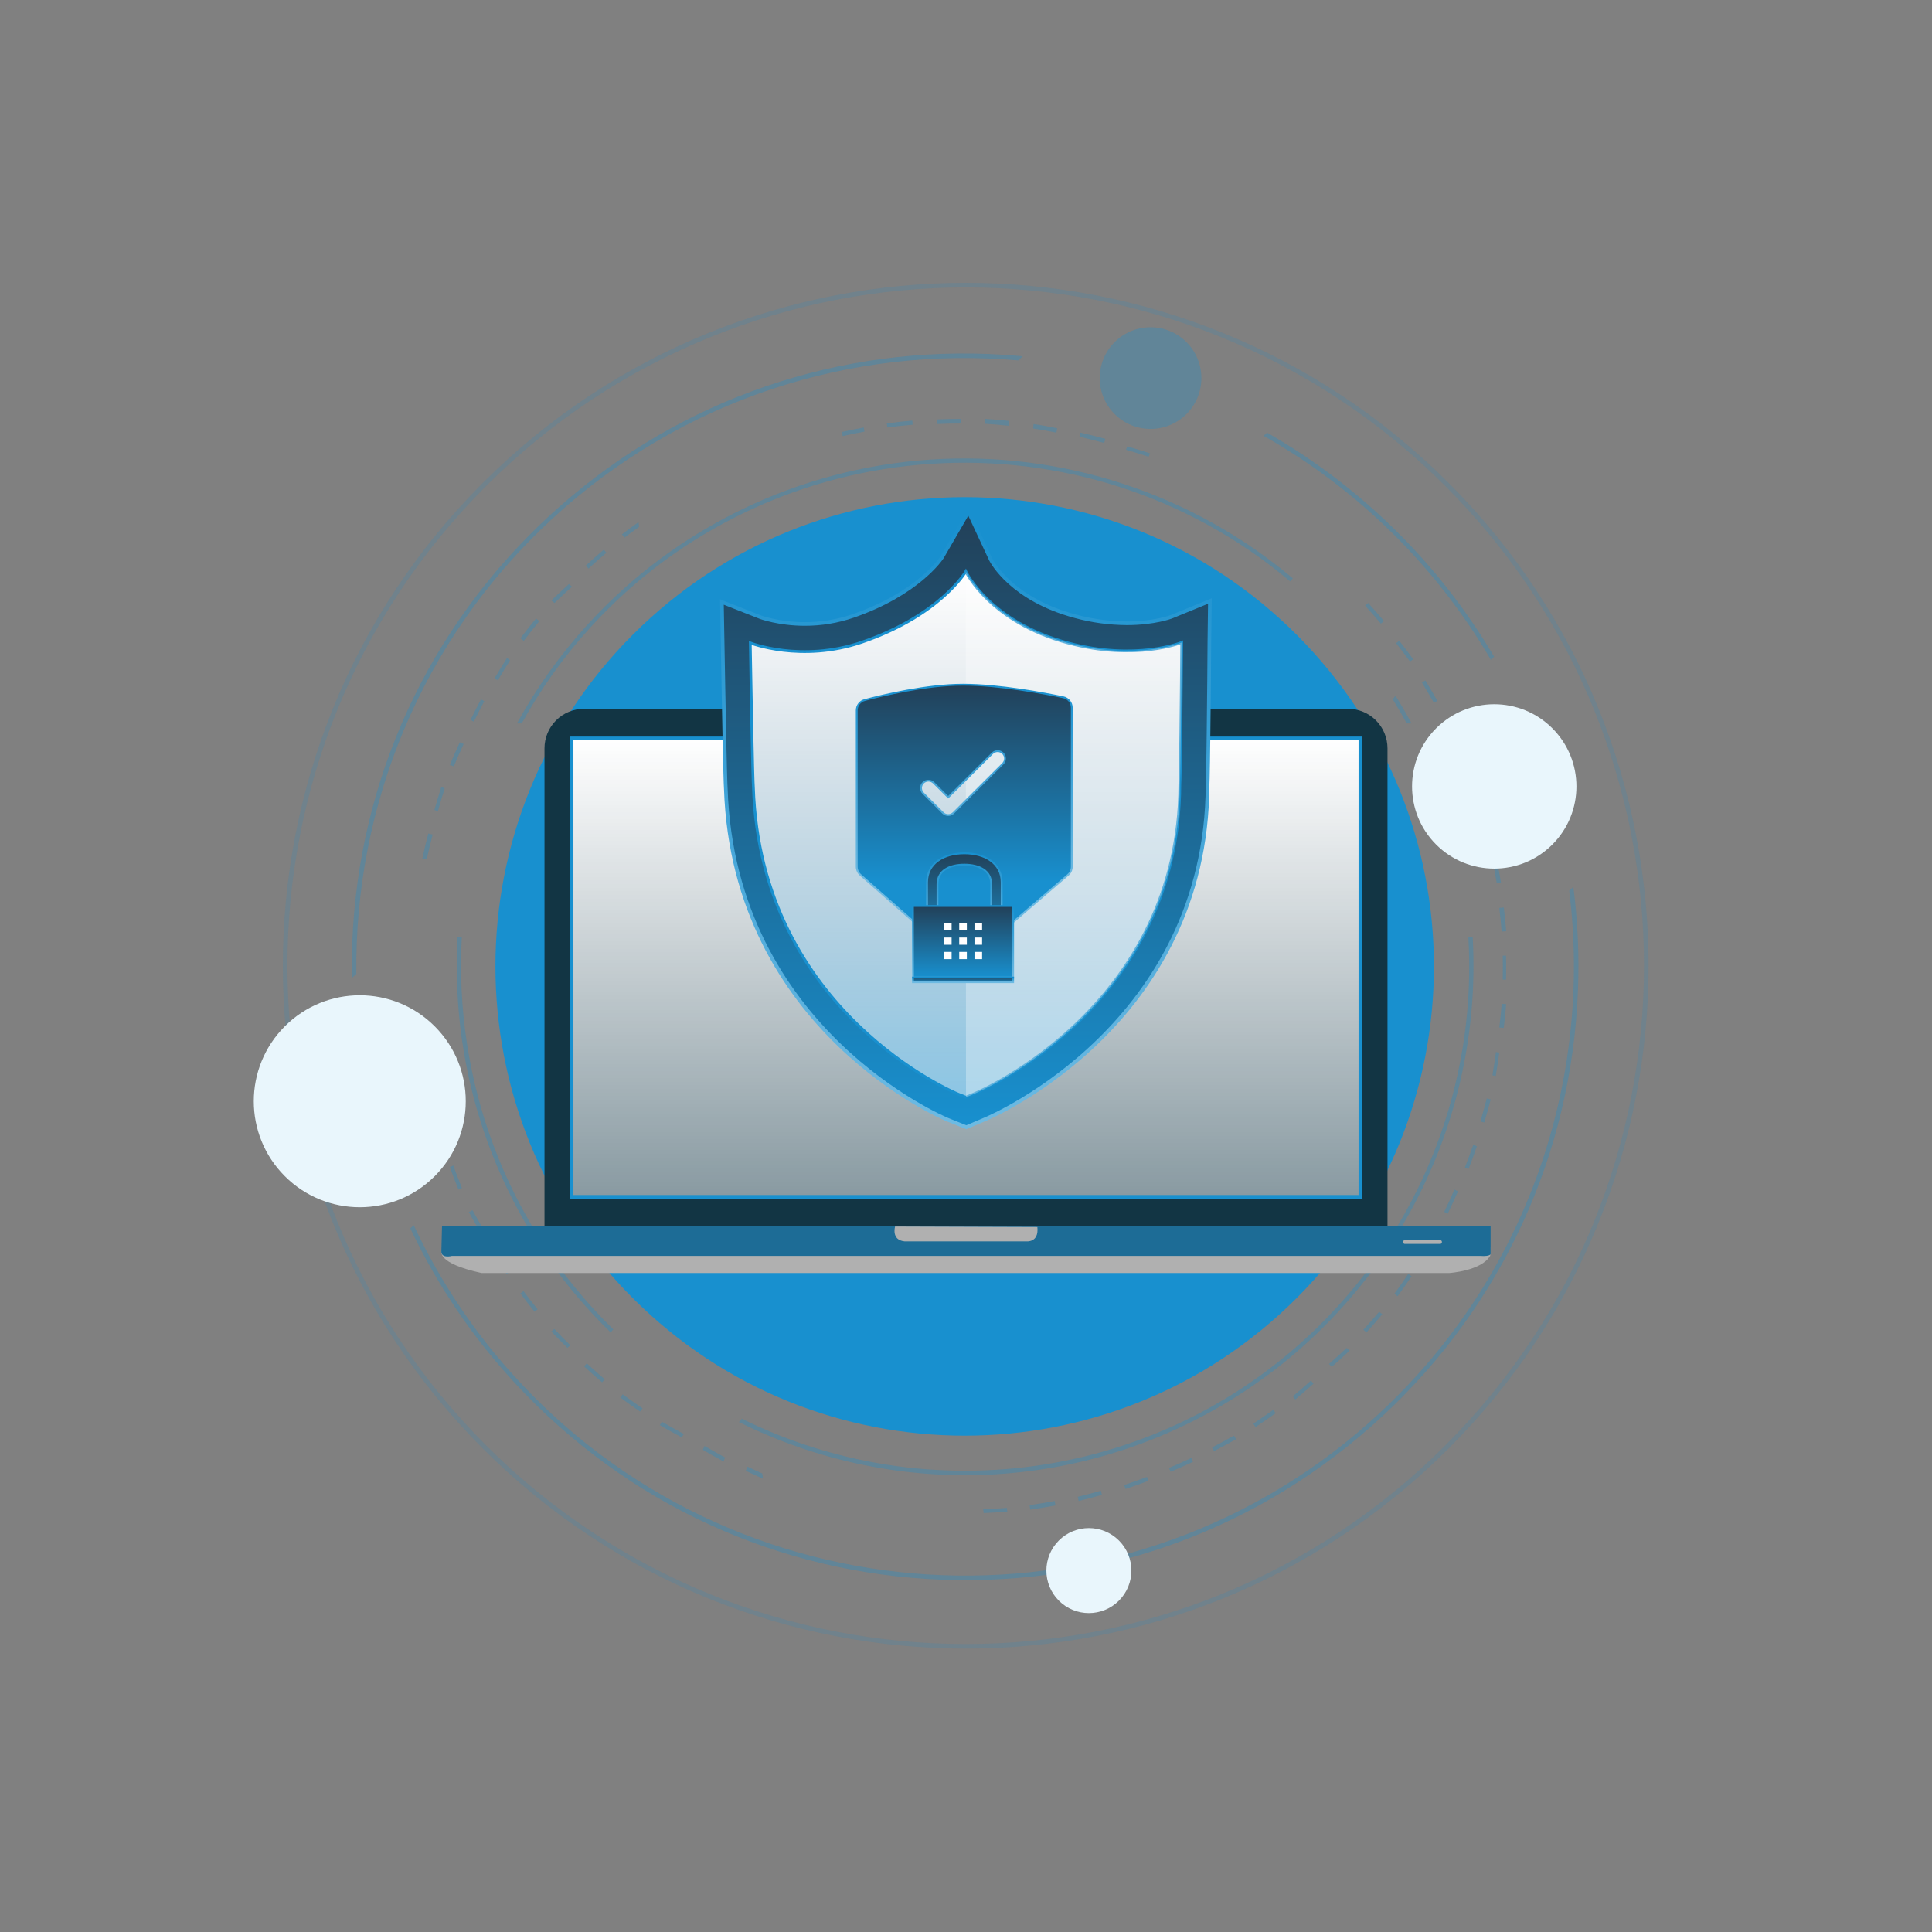 <svg width="1059" height="1059" viewBox="0 0 1059 1059" fill="none" xmlns="http://www.w3.org/2000/svg">
<rect x="0" y="0" width="1059" height="1059" fill="#808080" stroke="none"/>
<path d="M195.326 533.833C194.272 442.782 230.145 351.624 302.016 284.988C373.887 218.352 467.466 189.553 558.138 197.554L560.609 195.305C554.289 194.711 547.94 194.286 541.56 194.027C451.926 190.6 366.31 222.299 300.509 283.29C234.708 344.282 196.504 427.299 193.078 516.991C192.831 523.377 192.789 529.738 192.896 536.083L195.326 533.833Z" fill="#1890CF" fill-opacity="0.3"/>
<path d="M817.189 361.629L818.989 359.97C788.86 308.925 745.964 266.599 694.518 237.153L692.628 238.903C744.246 268.108 787.22 310.445 817.189 361.62V361.629Z" fill="#1890CF" fill-opacity="0.3"/>
<path d="M860.146 488.199C872.955 591.286 837.759 698.984 755.918 774.84C620.879 899.996 409.249 891.898 284.159 756.787C260.738 731.529 241.381 702.784 226.782 671.579L224.903 673.311C239.638 704.434 259.052 733.114 282.469 758.354C343.465 824.264 426.493 862.448 516.214 865.879C605.935 869.309 691.617 837.583 757.484 776.531C823.351 715.478 861.514 632.431 864.943 542.662C865.671 523.772 864.825 504.853 862.412 486.104L860.146 488.199Z" fill="#1890CF" fill-opacity="0.3"/>
<path d="M285.972 396.519C296.379 377.613 308.982 359.989 323.521 344.011C423.8 233.786 594.001 223.251 707.175 318.668L708.659 317.027C653.458 270.495 582.255 247.144 510.086 251.906C437.917 256.669 370.432 289.172 321.881 342.551C306.943 358.956 294.015 377.07 283.368 396.511L285.972 396.519Z" fill="#1890CF" fill-opacity="0.3"/>
<path d="M253.143 513.451H250.801C250.252 523.383 250.22 533.337 250.703 543.273C253.994 614.173 284.052 681.111 334.702 730.339L336.176 728.686C276.814 670.678 248.787 591.445 253.143 513.451Z" fill="#1890CF" fill-opacity="0.3"/>
<path d="M773.725 396.519C770.974 391.406 768.056 386.376 764.97 381.432L763.352 383.204C766.049 387.561 768.617 391.999 771.055 396.519H773.725Z" fill="#1890CF" fill-opacity="0.3"/>
<path d="M807.212 513.451H804.857C807.039 550.128 801.89 586.873 789.713 621.531C777.537 656.189 758.576 688.062 733.945 715.282C649.232 809.003 514.595 831.048 406.661 777.669L405.015 779.468C448.547 801.127 496.975 811.004 545.494 808.117C594.012 805.23 640.934 789.68 681.601 763.01C722.269 736.341 755.268 699.479 777.324 656.084C799.381 612.688 809.727 564.268 807.336 515.629C807.303 514.886 807.253 514.168 807.212 513.451Z" fill="#1890CF" fill-opacity="0.3"/>
<path d="M641.649 806.722C645.78 804.987 649.918 803.151 653.965 801.24L652.978 799.178C648.973 801.072 644.86 802.899 640.763 804.618L641.649 806.722Z" fill="#1890CF" fill-opacity="0.3"/>
<path d="M286.948 707.707L285.254 708.975C287.767 712.375 290.391 715.759 293.054 719.023L294.684 717.684C292.045 714.435 289.445 711.083 286.948 707.707Z" fill="#1890CF" fill-opacity="0.3"/>
<path d="M272.13 686.019L270.167 687.179C272.578 690.906 275.101 694.649 277.685 698.277L279.596 697.043C277.013 693.431 274.524 689.729 272.13 686.019Z" fill="#1890CF" fill-opacity="0.3"/>
<path d="M240.07 614.351L238.105 614.966C239.259 619.178 240.506 623.415 241.828 627.553L243.763 626.848C242.455 622.734 241.232 618.498 240.07 614.351Z" fill="#1890CF" fill-opacity="0.3"/>
<path d="M321.652 747.313L320.145 748.939C323.349 751.906 326.668 754.849 330.028 757.686L331.461 756.06C328.125 753.182 324.831 750.28 321.652 747.313Z" fill="#1890CF" fill-opacity="0.3"/>
<path d="M259.039 663.387L256.965 664.339C259.022 668.132 261.199 671.932 263.437 675.646L265.452 674.606C263.231 670.925 261.07 667.156 259.039 663.387Z" fill="#1890CF" fill-opacity="0.3"/>
<path d="M248.487 638.869L246.592 639.701C248.076 643.863 249.637 648.025 251.32 652.071L253.193 651.188C251.548 647.118 249.964 642.989 248.487 638.869Z" fill="#1890CF" fill-opacity="0.3"/>
<path d="M616.911 816.152C621.103 814.773 625.32 813.275 629.447 811.708L628.691 809.551C624.581 811.109 620.413 812.599 616.245 813.968L616.911 816.152Z" fill="#1890CF" fill-opacity="0.3"/>
<path d="M564.381 825.004L564.685 827.468C569.293 826.819 573.953 826.06 578.526 825.198L578.126 822.753C573.579 823.605 568.954 824.364 564.381 825.004Z" fill="#1890CF" fill-opacity="0.3"/>
<path d="M590.784 820.444L591.248 822.753C595.497 821.73 599.786 820.593 603.986 819.368L603.425 817.095C599.29 818.302 595.033 819.43 590.784 820.444Z" fill="#1890CF" fill-opacity="0.3"/>
<path d="M341.356 764.287L339.948 765.976C343.52 768.618 347.202 771.219 350.883 773.717L352.207 771.972C348.567 769.498 344.919 766.913 341.356 764.287Z" fill="#1890CF" fill-opacity="0.3"/>
<path d="M362.917 779.375L361.637 781.143C365.567 783.457 369.611 785.714 373.646 787.862L374.839 786.038C370.812 783.907 366.83 781.664 362.917 779.375Z" fill="#1890CF" fill-opacity="0.3"/>
<path d="M417.838 807.669C415.073 806.447 412.317 805.198 409.609 803.893L408.787 806.186C411.889 807.687 415.057 809.114 418.217 810.494L417.838 807.669Z" fill="#1890CF" fill-opacity="0.3"/>
<path d="M386.206 792.577L385.212 794.663C388.935 796.882 392.753 799.065 396.563 801.064L397.471 798.933C393.692 796.891 389.905 794.778 386.206 792.577Z" fill="#1890CF" fill-opacity="0.3"/>
<path d="M303.834 728.453L302.228 729.816C305.086 732.878 308.049 735.94 311.06 738.826L312.601 737.395C309.615 734.486 306.676 731.477 303.834 728.453Z" fill="#1890CF" fill-opacity="0.3"/>
<path d="M295.627 340.465L293.839 338.997C290.903 342.551 288.018 346.217 285.254 349.882L287.103 351.256C289.815 347.624 292.691 343.993 295.627 340.465Z" fill="#1890CF" fill-opacity="0.3"/>
<path d="M330.971 301.277C327.627 304.105 324.308 307.046 321.088 310.02L322.595 311.65C325.791 308.692 329.085 305.775 332.404 302.972L330.971 301.277Z" fill="#1890CF" fill-opacity="0.3"/>
<path d="M311.855 320.137C308.582 323.058 305.344 326.086 302.228 329.138L303.979 330.51C307.077 327.482 310.297 324.469 313.544 321.571L311.855 320.137Z" fill="#1890CF" fill-opacity="0.3"/>
<path d="M349.986 286.189C346.917 288.374 343.866 290.61 340.891 292.896L342.305 294.676C344.929 292.66 347.62 290.677 350.321 288.771L349.986 286.189Z" fill="#1890CF" fill-opacity="0.3"/>
<path d="M473.853 236.588L473.462 234.324C469.517 235.045 465.531 235.868 461.594 236.759L461.886 239.039C465.88 238.148 469.892 237.316 473.853 236.588Z" fill="#1890CF" fill-opacity="0.3"/>
<path d="M538.92 827.303L539.199 829.354C543.493 829.176 547.836 828.906 552.122 828.583L551.924 826.525C547.622 826.856 543.238 827.126 538.92 827.303Z" fill="#1890CF" fill-opacity="0.3"/>
<path d="M277.893 360.686C275.58 364.317 273.268 368.08 271.109 371.778L272.859 372.945C275.018 369.239 277.284 365.55 279.596 361.926L277.893 360.686Z" fill="#1890CF" fill-opacity="0.3"/>
<path d="M263.672 383.318C261.687 387.017 259.748 390.813 257.907 394.616L259.733 395.576C261.55 391.805 263.474 388.034 265.451 384.358L263.672 383.318Z" fill="#1890CF" fill-opacity="0.3"/>
<path d="M234.777 456.871C233.585 461.386 232.485 465.988 231.504 470.556L233.915 471.016C234.887 466.483 235.979 461.916 237.162 457.444L234.777 456.871Z" fill="#1890CF" fill-opacity="0.3"/>
<path d="M252.027 406.892C250.126 410.957 248.303 415.122 246.592 419.261L248.743 420.094C250.472 415.98 252.252 411.848 254.136 407.817L252.027 406.892Z" fill="#1890CF" fill-opacity="0.3"/>
<path d="M241.882 431.41C240.552 435.552 239.291 439.783 238.105 443.982L240.046 444.612C241.194 440.438 242.441 436.239 243.763 432.13L241.882 431.41Z" fill="#1890CF" fill-opacity="0.3"/>
<path d="M813.568 615.294C814.84 611.11 816.046 606.846 817.103 602.621L814.955 602.092C813.89 606.284 812.7 610.516 811.445 614.667L813.568 615.294Z" fill="#1890CF" fill-opacity="0.3"/>
<path d="M798.133 408.778L800.129 407.933C798.369 404.108 796.487 400.275 794.54 396.519L792.585 397.458C794.516 401.182 796.381 404.992 798.133 408.778Z" fill="#1890CF" fill-opacity="0.3"/>
<path d="M756.903 341.826L758.637 340.454C755.819 337.085 752.892 333.741 749.932 330.51L748.264 331.955C751.199 335.169 754.109 338.489 756.903 341.826Z" fill="#1890CF" fill-opacity="0.3"/>
<path d="M665.452 795.406C669.518 793.326 673.603 791.12 677.54 788.865L676.374 786.919C672.428 789.166 668.379 791.355 664.338 793.418L665.452 795.406Z" fill="#1890CF" fill-opacity="0.3"/>
<path d="M772.85 362.572L774.668 361.411C772.2 357.99 769.632 354.576 767.016 351.256L765.238 352.494C767.83 355.784 770.381 359.182 772.85 362.572Z" fill="#1890CF" fill-opacity="0.3"/>
<path d="M526.661 232.137V229.61C522.285 229.61 517.843 229.704 513.459 229.921L513.549 232.439C517.909 232.231 522.318 232.127 526.661 232.137Z" fill="#1890CF" fill-opacity="0.3"/>
<path d="M486.378 234.324L487.027 234.232C491.421 233.654 495.872 233.176 500.257 232.791L500.066 230.553C495.647 230.938 491.163 231.391 486.753 232.011L486.112 232.095L486.378 234.324Z" fill="#1890CF" fill-opacity="0.3"/>
<path d="M552.861 233.382L553.065 230.71C548.721 230.23 544.312 229.86 539.961 229.61L539.863 232.291C544.182 232.531 548.558 232.901 552.861 233.382Z" fill="#1890CF" fill-opacity="0.3"/>
<path d="M629.569 250.355L630.39 248.542C626.283 247.183 622.043 245.89 617.87 244.697L617.188 246.54C621.288 247.718 625.469 249.004 629.569 250.355Z" fill="#1890CF" fill-opacity="0.3"/>
<path d="M605.254 242.811L605.872 240.567C601.389 239.337 596.802 238.193 592.241 237.153L591.727 239.415C596.254 240.446 600.797 241.59 605.254 242.811Z" fill="#1890CF" fill-opacity="0.3"/>
<path d="M579.071 237.153L579.469 234.75C575.195 233.837 570.848 233.096 566.559 232.439L566.267 234.869C570.532 235.518 574.838 236.295 579.071 237.153Z" fill="#1890CF" fill-opacity="0.3"/>
<path d="M785.965 385.204L787.87 384.154C785.752 380.382 783.528 376.611 781.247 372.945L779.383 374.083C781.64 377.717 783.855 381.464 785.965 385.204Z" fill="#1890CF" fill-opacity="0.3"/>
<path d="M748.973 730.339C751.935 727.088 754.873 723.763 757.694 720.405L755.968 719.023C753.18 722.356 750.267 725.673 747.321 728.876L748.973 730.339Z" fill="#1890CF" fill-opacity="0.3"/>
<path d="M766.044 710.536C768.667 706.954 771.249 703.262 773.725 699.553L771.919 698.277C769.468 701.961 766.902 705.628 764.295 709.185L766.044 710.536Z" fill="#1890CF" fill-opacity="0.3"/>
<path d="M780.483 687.905C783.029 684.233 785.513 680.464 787.87 676.703L785.774 675.646C783.425 679.382 780.96 683.119 778.44 686.759L780.483 687.905Z" fill="#1890CF" fill-opacity="0.3"/>
<path d="M688.181 782.204C691.892 779.76 695.61 777.207 699.229 774.62L697.942 772.774C694.348 775.37 690.655 777.906 686.97 780.358L688.181 782.204Z" fill="#1890CF" fill-opacity="0.3"/>
<path d="M793.544 665.273C795.495 661.24 797.381 657.115 799.186 652.999L797.211 652.071C795.454 656.154 793.576 660.253 791.642 664.252L793.544 665.273Z" fill="#1890CF" fill-opacity="0.3"/>
<path d="M709.981 767.116C713.347 764.32 716.713 761.405 719.975 758.448L718.58 756.743C715.375 759.684 712.009 762.573 708.659 765.352L709.981 767.116Z" fill="#1890CF" fill-opacity="0.3"/>
<path d="M730.011 749.199C733.323 746.313 736.61 743.325 739.777 740.313L738.16 738.826C735.017 741.815 731.756 744.787 728.461 747.642L730.011 749.199Z" fill="#1890CF" fill-opacity="0.3"/>
<path d="M820.451 484.218L822.761 483.893C822.055 479.585 821.236 475.252 820.338 471.016L818.046 471.438C818.935 475.665 819.754 479.966 820.451 484.218Z" fill="#1890CF" fill-opacity="0.3"/>
<path d="M804.977 640.755C806.599 636.629 808.124 632.454 809.559 628.279L807.507 627.553C806.088 631.679 804.556 635.862 802.958 639.93L804.977 640.755Z" fill="#1890CF" fill-opacity="0.3"/>
<path d="M807.471 433.296L809.559 432.587C808.145 428.346 806.608 424.22 805.013 420.094L802.958 420.919C804.536 424.954 806.065 429.121 807.471 433.296Z" fill="#1890CF" fill-opacity="0.3"/>
<path d="M814.92 458.757L817.103 458.235C816.045 454.006 814.861 449.744 813.611 445.555L811.445 446.166C812.696 450.322 813.862 454.56 814.92 458.757Z" fill="#1890CF" fill-opacity="0.3"/>
<path d="M825.59 510.435C825.274 506.115 824.837 501.723 824.289 497.42L821.818 497.664C822.357 501.975 822.747 506.335 823.109 510.622L825.59 510.435Z" fill="#1890CF" fill-opacity="0.3"/>
<path d="M819.843 589.833C820.577 585.584 821.214 581.254 821.818 576.972L820 576.631C819.431 580.889 818.773 585.178 818.046 589.395L819.843 589.833Z" fill="#1890CF" fill-opacity="0.3"/>
<path d="M824.253 563.429C824.812 559.097 825.251 554.691 825.59 550.374L823.136 550.227C822.807 554.552 822.367 558.917 821.818 563.225L824.253 563.429Z" fill="#1890CF" fill-opacity="0.3"/>
<path d="M825.526 537.026C825.608 532.647 825.614 528.202 825.526 523.824H823.704C823.779 528.17 823.772 532.581 823.704 536.944L825.526 537.026Z" fill="#1890CF" fill-opacity="0.3"/>
<path d="M710.663 711.606C811.112 611.157 811.112 448.296 710.663 347.846C610.213 247.397 447.353 247.397 346.903 347.846C246.454 448.296 246.454 611.157 346.903 711.606C447.353 812.055 610.213 812.055 710.663 711.606Z" fill="#1890CF"/>
<path d="M793.132 265.556C938.818 411.242 938.818 647.446 793.132 793.132C647.446 938.818 411.242 938.818 265.556 793.132C119.87 647.446 119.87 411.242 265.556 265.556C411.242 119.87 647.446 119.87 793.132 265.556Z" stroke="#1890CF" stroke-opacity="0.15" stroke-width="2.5"/>
<path d="M238.283 644.713C260.97 622.026 260.97 585.242 238.283 562.555C215.595 539.867 178.812 539.867 156.124 562.555C133.437 585.242 133.437 622.026 156.124 644.713C178.812 667.401 215.595 667.401 238.283 644.713Z" fill="#E9F6FC"/>
<path d="M613.329 877.367C622.426 868.269 622.426 853.519 613.329 844.421C604.231 835.323 589.481 835.323 580.383 844.421C571.285 853.519 571.285 868.269 580.383 877.367C589.481 886.464 604.231 886.464 613.329 877.367Z" fill="#E9F6FC"/>
<path d="M850.905 462.922C868.498 445.329 868.498 416.804 850.905 399.211C833.312 381.617 804.787 381.617 787.194 399.211C769.6 416.804 769.6 445.329 787.194 462.922C804.787 480.515 833.312 480.515 850.905 462.922Z" fill="#E9F6FC"/>
<path d="M650.357 226.952C661.236 216.072 661.236 198.432 650.357 187.552C639.477 176.673 621.837 176.673 610.957 187.552C600.077 198.432 600.077 216.072 610.957 226.952C621.837 237.832 639.477 237.832 650.357 226.952Z" fill="#1890CF" fill-opacity="0.3"/>
<path d="M242.151 685.593C242.151 685.593 238.584 692.242 263.923 697.778H794.416C794.416 697.778 812.164 696.637 816.837 688.269V683.689L242.151 685.593Z" fill="#B0B0B0"/>
<path d="M242.279 672.189H817.051V686.913C817.051 686.913 817.914 688.889 811.144 688.397H247.708C247.708 688.397 242.415 689.881 241.923 686.428L242.279 672.189Z" fill="#1D6C96"/>
<path d="M790.357 680.814C790.377 681.063 790.299 681.31 790.139 681.502C789.979 681.694 789.75 681.816 789.501 681.841H769.947C769.699 681.816 769.47 681.694 769.31 681.502C769.15 681.31 769.071 681.063 769.091 680.814C769.067 680.561 769.144 680.31 769.304 680.114C769.464 679.917 769.695 679.792 769.947 679.765H789.501C789.753 679.792 789.984 679.917 790.144 680.114C790.305 680.31 790.381 680.561 790.357 680.814Z" fill="#B0B0B0"/>
<path d="M490.622 672.303C490.622 672.303 488.411 679.694 495.787 680.429H562.474C562.474 680.429 569.565 681.349 568.616 672.581L490.622 672.303Z" fill="#B0B0B0"/>
<path d="M568.274 672.711V672.539C568.27 672.596 568.27 672.653 568.274 672.711Z" fill="url(#paint0_linear_1_19)"/>
<path d="M760.537 672.126V410.122C760.522 404.394 758.24 398.905 754.189 394.854C750.139 390.804 744.65 388.522 738.922 388.506H320.074C314.346 388.522 308.856 390.804 304.806 394.854C300.755 398.905 298.473 404.394 298.458 410.122V672.126H760.537Z" fill="#123544"/>
<path d="M745.67 404.743H313.318V656.039H745.67V404.743Z" fill="url(#paint1_linear_1_19)" stroke="#1890CF" stroke-width="2"/>
<path d="M642.123 338.07C642.03 338.106 632.72 341.637 617.725 341.637C608.14 341.591 598.603 340.294 589.354 337.778C554.626 328.504 543.79 308.123 543.098 306.746L530.857 280.508L516.368 305.476C515.726 306.453 502.863 325.515 467.544 337.649C459.047 340.554 450.128 342.03 441.149 342.015C426.917 342.015 416.894 338.313 416.837 338.299L395.699 329.981L396.477 373.568C397.397 425.024 397.725 430.582 397.839 432.251C402.17 564.89 518.294 613.3 519.471 613.771L529.651 617.873L539.745 613.593C544.739 611.502 661.327 560.888 661.912 430.46C662.069 427.464 662.319 418.005 662.74 373.105L662.896 352.338L663.189 329.431L642.123 338.07Z" fill="url(#paint2_linear_1_19)" stroke="url(#paint3_linear_1_19)" stroke-width="2"/>
<path d="M585.43 352.416C542.428 340.924 529.394 313.245 529.394 313.245C529.394 313.245 515.483 337.207 472.466 351.981C439.201 363.395 411.258 352.402 411.258 352.402L411.629 373.283C412.506 422.642 412.842 429.64 412.97 431.466C416.844 554.675 524.037 599.247 525.121 599.682L529.494 601.444L533.831 599.61C538.44 597.677 646.403 550.772 646.724 430.018C646.867 427.728 647.116 419.189 647.552 372.948L647.737 352.138C647.737 352.138 622.797 362.411 585.43 352.416Z" fill="url(#paint4_linear_1_19)" stroke="#1890CF" stroke-width="1.5"/>
<path opacity="0.3" d="M585.43 352.416C542.428 340.924 529.394 313.245 529.394 313.245L529.494 601.451L533.832 599.618C538.44 597.684 646.403 550.779 646.724 430.025C646.867 427.735 647.117 419.196 647.552 372.955L647.737 352.145C647.737 352.145 622.797 362.411 585.43 352.416Z" fill="white"/>
<path fill-rule="evenodd" clip-rule="evenodd" d="M530.508 526.753C528.995 528.053 526.757 528.04 525.259 526.723L471.648 479.576C470.353 478.436 469.611 476.795 469.611 475.07V429.244V389.409C469.611 386.747 471.364 384.408 473.938 383.727C483.661 381.155 507.945 375.312 527.871 375.312C547.696 375.312 572.651 380.068 582.836 382.199C585.568 382.77 587.485 385.186 587.485 387.978V429.244V475.029C587.485 476.778 586.722 478.439 585.396 479.579L530.508 526.753ZM549.713 412.901C551.3 414.48 551.3 417.042 549.713 418.621L522.615 445.587C521.028 447.167 518.455 447.167 516.867 445.587L506.028 434.801C504.441 433.221 504.441 430.66 506.028 429.081C507.615 427.501 510.189 427.501 511.776 429.081L519.741 437.007L543.965 412.901C545.552 411.321 548.125 411.321 549.713 412.901Z" fill="url(#paint5_linear_1_19)" stroke="url(#paint6_linear_1_19)"/>
<path d="M528.598 518.082C517.315 518.082 508.147 509.528 508.147 499.005V483.706C508.147 473.188 517.327 467.736 528.598 467.736C539.869 467.736 549.048 473.188 549.048 483.706V499.009C549.063 509.531 539.88 518.082 528.598 518.082ZM528.598 473.944C520.495 473.944 513.87 477.201 513.87 484.636V498.403C513.87 505.839 520.476 511.889 528.598 511.889C536.72 511.889 543.31 505.827 543.31 498.403V484.64C543.31 477.205 536.72 473.948 528.598 473.948V473.944Z" fill="url(#paint7_linear_1_19)" stroke="url(#paint8_linear_1_19)"/>
<path d="M555.338 496.614H501.04C500.832 496.614 500.627 496.614 500.419 496.645V535.832H555.338V496.614Z" fill="url(#paint9_linear_1_19)" stroke="url(#paint10_linear_1_19)"/>
<path d="M555.338 535.828H500.419V538.378H555.338V535.828Z" fill="url(#paint11_linear_1_19)" stroke="url(#paint12_linear_1_19)"/>
<path d="M529.968 506.013H525.789V509.964H529.968V506.013Z" fill="white"/>
<path d="M521.614 506.013H517.431V509.964H521.614V506.013Z" fill="white"/>
<path d="M538.325 506.013H534.146V509.964H538.325V506.013Z" fill="white"/>
<path d="M529.968 513.896H525.789V517.847H529.968V513.896Z" fill="white"/>
<path d="M521.614 513.896H517.431V517.847H521.614V513.896Z" fill="white"/>
<path d="M538.325 513.896H534.146V517.847H538.325V513.896Z" fill="white"/>
<path d="M529.968 521.779H525.789V525.73H529.968V521.779Z" fill="white"/>
<path d="M521.614 521.779H517.431V525.73H521.614V521.779Z" fill="white"/>
<path d="M538.325 521.779H534.146V525.73H538.325V521.779Z" fill="white"/>
<defs>
<linearGradient id="paint0_linear_1_19" x1="568.267" y1="672.711" x2="568.267" y2="672.539" gradientUnits="userSpaceOnUse">
<stop offset="0.02" stop-color="#5F6767"/>
<stop offset="0.48" stop-color="#676B6C"/>
<stop offset="0.51" stop-color="#717576"/>
<stop offset="0.62" stop-color="#878A8B"/>
<stop offset="0.72" stop-color="#949899"/>
<stop offset="0.81" stop-color="#999C9D"/>
</linearGradient>
<linearGradient id="paint1_linear_1_19" x1="529.494" y1="404.743" x2="529.494" y2="656.039" gradientUnits="userSpaceOnUse">
<stop stop-color="white"/>
<stop offset="1" stop-color="white" stop-opacity="0.5"/>
</linearGradient>
<linearGradient id="paint2_linear_1_19" x1="529.444" y1="280.508" x2="529.444" y2="617.873" gradientUnits="userSpaceOnUse">
<stop stop-color="#224058"/>
<stop offset="1" stop-color="#1890CF"/>
</linearGradient>
<linearGradient id="paint3_linear_1_19" x1="529.444" y1="280.508" x2="529.444" y2="617.873" gradientUnits="userSpaceOnUse">
<stop stop-color="#1890CF"/>
<stop offset="1" stop-color="#6DBAE2"/>
</linearGradient>
<linearGradient id="paint4_linear_1_19" x1="529.498" y1="313.245" x2="529.498" y2="601.444" gradientUnits="userSpaceOnUse">
<stop stop-color="white"/>
<stop offset="1" stop-color="white" stop-opacity="0.5"/>
</linearGradient>
<linearGradient id="paint5_linear_1_19" x1="527.871" y1="375.312" x2="527.871" y2="483.177" gradientUnits="userSpaceOnUse">
<stop stop-color="#224058"/>
<stop offset="1" stop-color="#1890CF"/>
</linearGradient>
<linearGradient id="paint6_linear_1_19" x1="527.871" y1="375.312" x2="527.871" y2="483.177" gradientUnits="userSpaceOnUse">
<stop stop-color="#1890CF"/>
<stop offset="1" stop-color="#6DBAE2"/>
</linearGradient>
<linearGradient id="paint7_linear_1_19" x1="528.598" y1="467.736" x2="528.598" y2="518.082" gradientUnits="userSpaceOnUse">
<stop stop-color="#224058"/>
<stop offset="1" stop-color="#1890CF"/>
</linearGradient>
<linearGradient id="paint8_linear_1_19" x1="528.598" y1="467.736" x2="528.598" y2="518.082" gradientUnits="userSpaceOnUse">
<stop stop-color="#1890CF"/>
<stop offset="1" stop-color="#6DBAE2"/>
</linearGradient>
<linearGradient id="paint9_linear_1_19" x1="527.878" y1="496.614" x2="527.878" y2="535.832" gradientUnits="userSpaceOnUse">
<stop stop-color="#224058"/>
<stop offset="1" stop-color="#1890CF"/>
</linearGradient>
<linearGradient id="paint10_linear_1_19" x1="527.878" y1="496.614" x2="527.878" y2="535.832" gradientUnits="userSpaceOnUse">
<stop stop-color="#1890CF"/>
<stop offset="1" stop-color="#6DBAE2"/>
</linearGradient>
<linearGradient id="paint11_linear_1_19" x1="527.878" y1="535.828" x2="527.878" y2="538.378" gradientUnits="userSpaceOnUse">
<stop stop-color="#224058"/>
<stop offset="1" stop-color="#1890CF"/>
</linearGradient>
<linearGradient id="paint12_linear_1_19" x1="527.878" y1="535.828" x2="527.878" y2="538.378" gradientUnits="userSpaceOnUse">
<stop stop-color="#1890CF"/>
<stop offset="1" stop-color="#6DBAE2"/>
</linearGradient>
</defs>
</svg>
